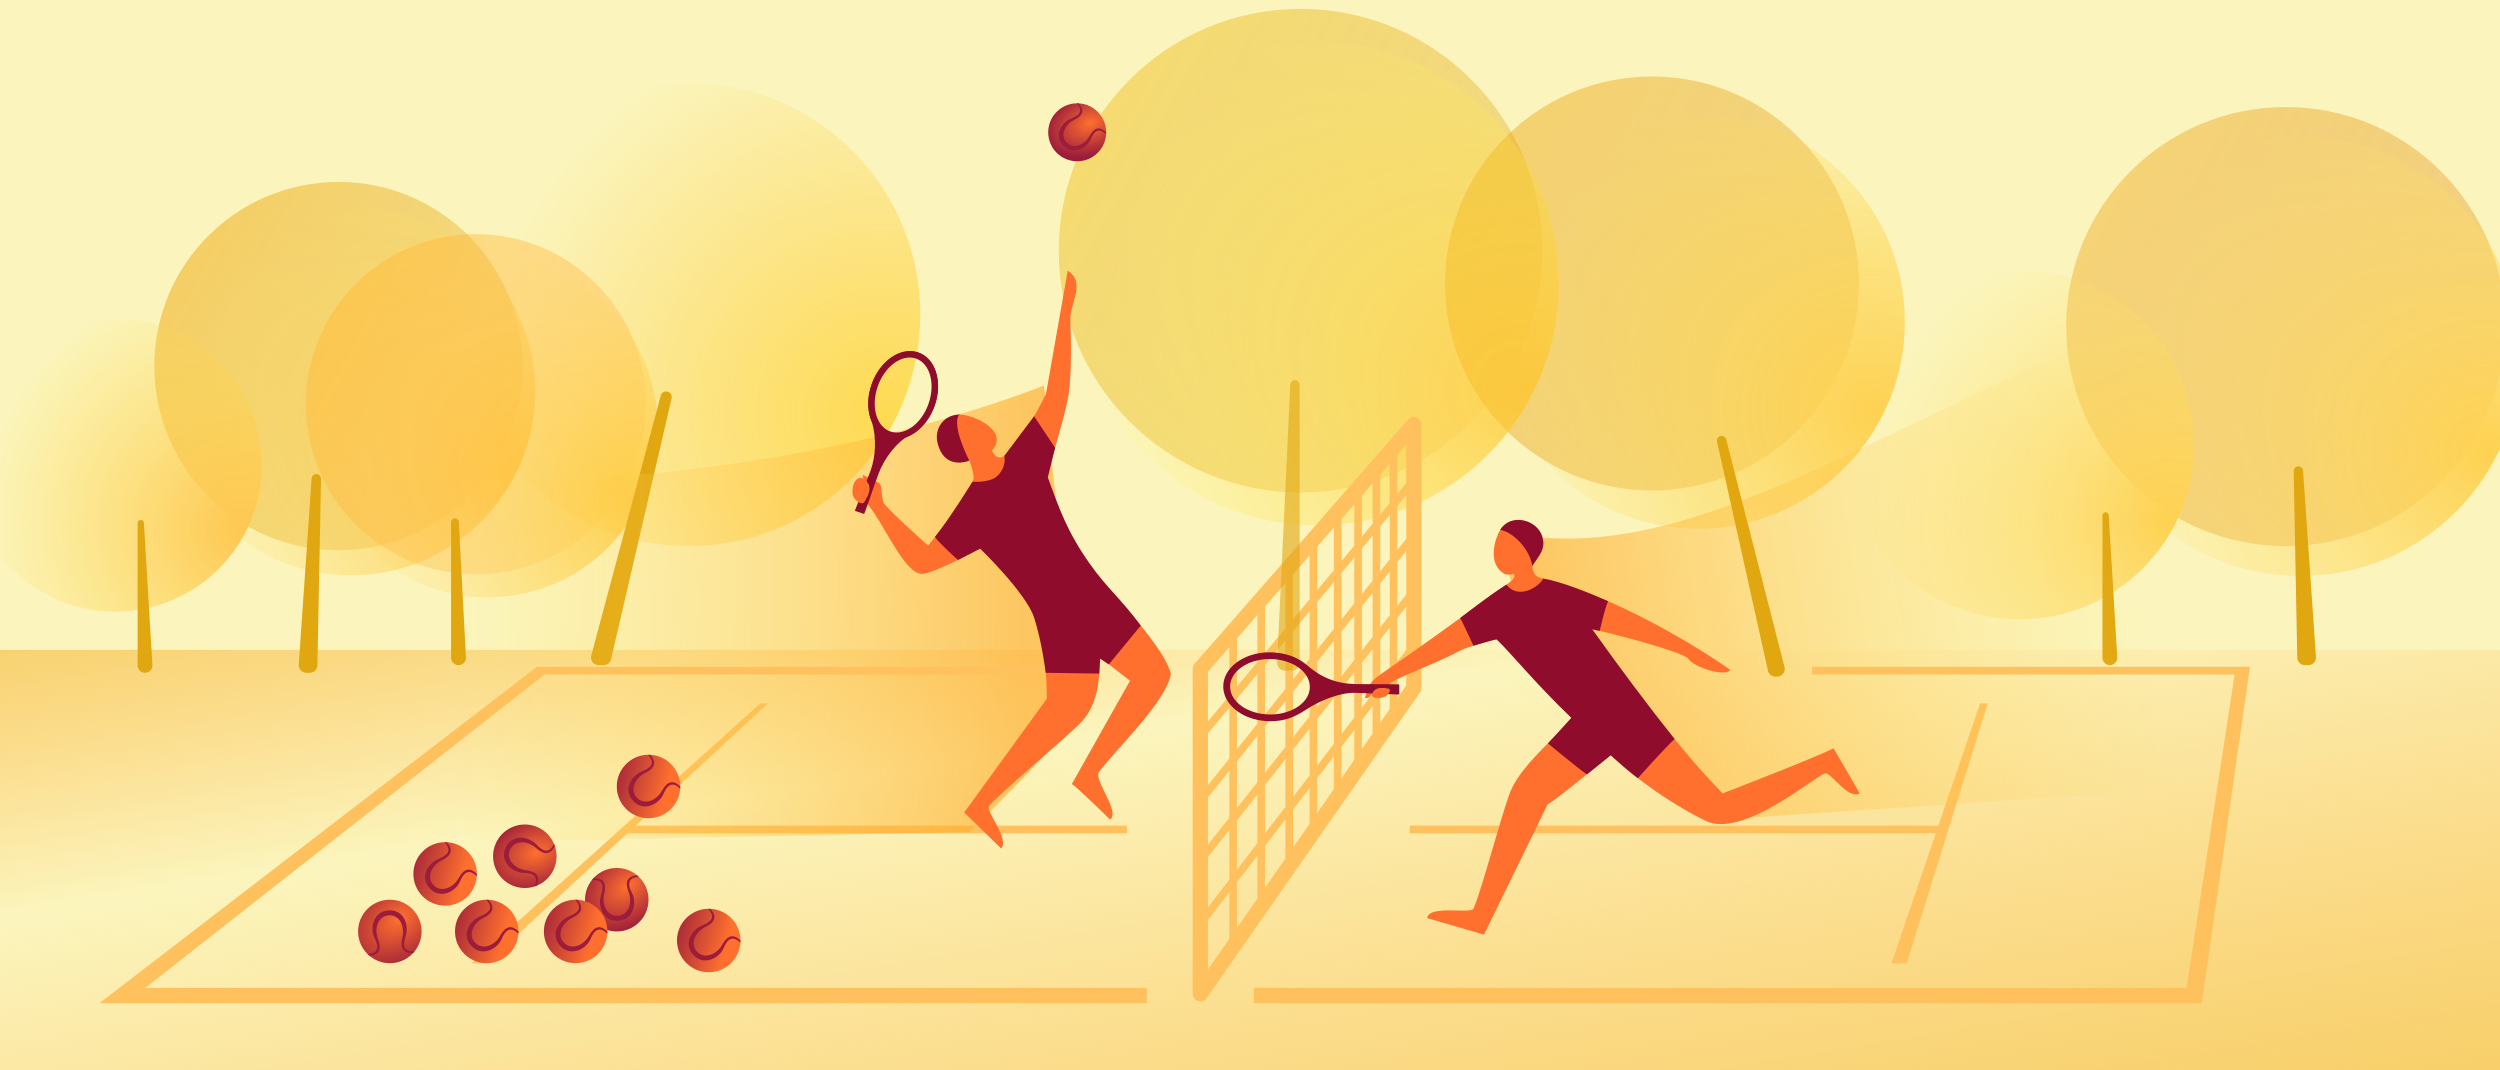 <svg viewBox="0 0 327 140" fill="none" xmlns="http://www.w3.org/2000/svg">
<g clip-path="url(#clip0_1980_197926)">
<rect width="327" height="140" fill="#FBF5BD"/>
<rect y="85" width="327" height="55" fill="url(#paint0_linear_1980_197926)"/>
<path d="M81.98 108H147.402L147.402 109H81.48L81.98 108Z" fill="#FFC15D"/>
<path d="M254.18 108L184.402 108L184.402 109L253.68 109L254.18 108Z" fill="#FFC15D"/>
<path d="M100.449 92H99.449L61.666 126H63.666L100.449 92Z" fill="#FFC15D"/>
<path d="M260 92.001H259L247.402 126H249.402L260 92.001Z" fill="#FFC15D"/>
<g opacity="0.7">
<g filter="url(#filter0_f_1980_197926)">
<path d="M243.156 37.078C243.156 52.032 231.033 64.156 216.078 64.156C201.123 64.156 189 52.032 189 37.078C189 22.123 201.123 10 216.078 10C231.033 10 243.156 22.123 243.156 37.078Z" fill="url(#paint1_linear_1980_197926)"/>
</g>
<circle cx="222.078" cy="42.078" r="27.078" fill="url(#paint2_radial_1980_197926)"/>
<g filter="url(#filter1_f_1980_197926)">
<circle cx="90.069" cy="41.13" r="30.3" fill="url(#paint3_radial_1980_197926)"/>
</g>
</g>
<g opacity="0.7">
<g filter="url(#filter2_f_1980_197926)">
<path d="M201.735 32.788C201.735 50.252 187.577 64.41 170.113 64.41C152.648 64.41 138.49 50.252 138.49 32.788C138.49 15.323 152.648 1.165 170.113 1.165C187.577 1.165 201.735 15.323 201.735 32.788Z" fill="url(#paint4_linear_1980_197926)"/>
</g>
<circle cx="172.267" cy="37.096" r="31.622" fill="url(#paint5_radial_1980_197926)"/>
</g>
<g opacity="0.7" filter="url(#filter3_f_1980_197926)">
<g filter="url(#filter4_f_1980_197926)">
<path d="M327.686 42.715C327.686 58.574 314.829 71.43 298.97 71.43C283.111 71.43 270.255 58.574 270.255 42.715C270.255 26.856 283.111 14 298.97 14C314.829 14 327.686 26.856 327.686 42.715Z" fill="url(#paint6_linear_1980_197926)"/>
</g>
<circle cx="300.926" cy="46.627" r="28.715" fill="url(#paint7_radial_1980_197926)"/>
<circle cx="264.164" cy="58.159" r="22.841" fill="url(#paint8_radial_1980_197926)"/>
</g>
<g opacity="0.7" filter="url(#filter5_f_1980_197926)">
<g filter="url(#filter6_f_1980_197926)">
<path d="M68.359 47.885C68.359 61.188 57.575 71.973 44.272 71.973C30.969 71.973 20.185 61.188 20.185 47.885C20.185 34.582 30.969 23.798 44.272 23.798C57.575 23.798 68.359 34.582 68.359 47.885Z" fill="url(#paint9_linear_1980_197926)"/>
</g>
<circle cx="45.913" cy="51.167" r="24.087" fill="url(#paint10_radial_1980_197926)"/>
<circle cx="15.075" cy="60.84" r="19.16" fill="url(#paint11_radial_1980_197926)"/>
</g>
<g opacity="0.7" filter="url(#filter7_f_1980_197926)">
<g filter="url(#filter8_f_1980_197926)">
<path d="M84.498 52.873C84.498 65.161 74.537 75.122 62.249 75.122C49.961 75.122 40 65.161 40 52.873C40 40.585 49.961 30.624 62.249 30.624C74.537 30.624 84.498 40.585 84.498 52.873Z" fill="url(#paint12_linear_1980_197926)"/>
</g>
<circle cx="63.765" cy="55.904" r="22.249" fill="url(#paint13_radial_1980_197926)"/>
</g>
<circle cx="140.896" cy="17.305" r="3.791" fill="url(#paint14_radial_1980_197926)"/>
<path d="M139.069 19.047C140.355 20.403 142.189 19.353 142.665 18.218C143.034 17.339 143.622 16.526 144.672 17.573C144.674 17.553 144.676 17.535 144.677 17.519C144.684 17.448 144.687 17.407 144.687 17.315C143.487 16.104 142.794 17.301 142.463 17.872C141.832 18.961 140.398 19.588 139.499 18.64C138.599 17.691 139.305 16.291 140.422 15.721C141.01 15.421 142.242 14.791 141.096 13.529C141.005 13.524 140.964 13.525 140.892 13.528C140.876 13.529 140.858 13.529 140.838 13.53C141.827 14.635 141.015 15.113 140.104 15.501C138.785 16.062 137.823 17.732 139.069 19.047Z" fill="#9B1D3B"/>
<g filter="url(#filter9_f_1980_197926)">
<path d="M59 68.322C59 67.944 59.398 67.699 59.735 67.868C59.899 67.95 60.006 68.113 60.016 68.296L60.946 85.975C60.975 86.532 60.532 87 59.974 87C59.436 87 59 86.564 59 86.026V68.322Z" fill="#E1A711"/>
</g>
<g filter="url(#filter10_f_1980_197926)">
<path d="M300.012 61.626C300.005 61.282 300.282 61 300.627 61C300.949 61 301.217 61.25 301.24 61.572L302.926 85.931C302.966 86.509 302.508 87 301.928 87H301.481C300.936 87 300.492 86.564 300.481 86.019L300.012 61.626Z" fill="#E1A711"/>
</g>
<g filter="url(#filter11_f_1980_197926)">
<path d="M41.988 62.626C41.995 62.282 41.718 62 41.373 62C41.05 62 40.783 62.25 40.76 62.572L39.074 86.931C39.034 87.509 39.492 88 40.072 88H40.519C41.064 88 41.508 87.564 41.519 87.019L41.988 62.626Z" fill="#E1A711"/>
</g>
<g filter="url(#filter12_f_1980_197926)">
<path d="M275 67.412C275 67.184 275.184 67 275.412 67C275.63 67 275.81 67.17 275.823 67.387L276.938 85.972C276.972 86.529 276.529 87 275.97 87C275.434 87 275 86.566 275 86.03V67.412Z" fill="#E1A711"/>
</g>
<g filter="url(#filter13_f_1980_197926)">
<path d="M278.042 42.81C243.263 56.917 220.009 74.601 196.55 69.567C197.451 83.346 207.658 95.46 207.658 95.46C207.658 95.46 217.861 101.318 226.316 107.098L284.877 103.219L278.042 42.81Z" fill="url(#paint15_linear_1980_197926)"/>
</g>
<g filter="url(#filter14_f_1980_197926)">
<path d="M18 68.412C18 68.184 18.184 68 18.412 68C18.63 68 18.81 68.17 18.823 68.387L19.938 86.972C19.972 87.529 19.529 88 18.97 88C18.434 88 18 87.566 18 87.03V68.412Z" fill="#E1A711"/>
</g>
<path fill-rule="evenodd" clip-rule="evenodd" d="M181.775 89.478V93.622H182.775V88.18L185.449 84.712L184.657 84.101L182.775 86.542V80.832L185.449 77.459L184.665 76.838L182.775 79.222L182.775 73.525L185.448 70.206L184.669 69.579L182.775 71.931V66.164L185.449 62.953L184.68 62.313L182.775 64.601V58.678H181.775V65.802L180.534 67.293V60.973H179.534V68.495L178.138 70.172V63.603H177.138V71.373L175.469 73.378V66.885H174.469V74.579L172.295 77.191V70.647H171.295V78.392L169.131 80.991V74.298H168.131V82.192L165.462 85.398V78.378H164.462V86.6L161.793 89.806L161.793 83.302H160.793L160.793 91.007L156.373 96.316L157.142 96.956L160.793 92.57L160.793 99.233L156.362 104.736L157.141 105.363L160.793 100.827V106.957L156.358 112.552L157.142 113.173L160.793 108.567V115.062L156.35 120.827L157.142 121.437L160.793 116.7L160.793 123.64H161.793L161.793 115.403L164.462 111.94V118.715H165.462V110.643L168.131 107.18V113.79H169.131V105.883L171.295 103.075V109.49H172.295V101.778L174.469 98.957V104.253H175.469V97.66L177.138 95.495V100.399H178.138V94.197L179.534 92.385V96.956H180.534V91.088L181.775 89.478ZM181.775 87.84V82.094L180.534 83.66V89.45L181.775 87.84ZM181.775 80.484L181.775 74.767L180.534 76.309L180.534 82.05L181.775 80.484ZM181.775 73.173V67.365L180.534 68.856V74.714L181.775 73.173ZM179.534 84.922V90.747L178.138 92.559V86.683L179.534 84.922ZM179.534 77.551L179.534 83.312L178.138 85.074L178.138 79.285L179.534 77.551ZM179.534 70.058V75.956L178.138 77.691V71.735L179.534 70.058ZM177.138 72.936L175.469 74.941V81.006L177.138 78.933V72.936ZM177.138 80.527L175.469 82.6L175.469 88.441L177.138 86.335L177.138 80.527ZM177.138 87.945L175.469 90.051V96.022L177.138 93.856V87.945ZM174.469 91.312V97.319L172.295 100.139L172.295 94.055L174.469 91.312ZM174.469 83.842L174.469 89.703L172.295 92.445V86.542L174.469 83.842ZM174.469 76.142V82.248L172.295 84.948L172.295 78.754L174.469 76.142ZM171.295 79.955L169.131 82.554L169.131 88.877L171.295 86.189L171.295 79.955ZM171.295 87.784L169.131 90.472V96.437L171.295 93.707V87.784ZM171.295 95.317L169.131 98.047L169.131 104.245L171.295 101.437L171.295 95.317ZM168.131 99.309L168.131 105.542L165.462 109.005L165.462 102.676L168.131 99.309ZM168.131 91.714V97.699L165.462 101.066V95.028L168.131 91.714ZM168.131 83.755L168.131 90.119L165.462 93.434L165.462 86.961L168.131 83.755ZM164.462 88.163L161.793 91.369V97.991L164.462 94.676L164.462 88.163ZM164.462 96.27L161.793 99.585V105.695L164.462 102.328V96.27ZM164.462 103.938L161.793 107.305L161.793 113.765L164.462 110.302L164.462 103.938Z" fill="#FFC15D"/>
<path fill-rule="evenodd" clip-rule="evenodd" d="M158 87.859V126.804L183.932 89.664V58.192L158 87.859ZM156.247 86.825C156.088 87.007 156 87.241 156 87.483V129.983C156 130.961 157.26 131.358 157.82 130.555L185.752 90.551C185.87 90.383 185.932 90.183 185.932 89.978V55.529C185.932 54.605 184.787 54.175 184.18 54.87L156.247 86.825Z" fill="#FFC15D"/>
<g filter="url(#filter15_f_1980_197926)">
<path d="M87.847 52.097C87.934 51.725 87.72 51.35 87.357 51.234C86.958 51.106 86.535 51.338 86.427 51.742L77.336 85.742C77.167 86.377 77.645 87 78.302 87H78.955C79.421 87 79.824 86.679 79.93 86.226L87.847 52.097Z" fill="#E1A711"/>
</g>
<g filter="url(#filter16_f_1980_197926)">
<path d="M170 50.332C170 49.993 169.725 49.718 169.386 49.718C169.058 49.718 168.788 49.975 168.772 50.303L167.05 86.671C167.023 87.241 167.478 87.718 168.048 87.718H169C169.552 87.718 170 87.27 170 86.718V50.332Z" fill="#E1A711" fill-opacity="0.6"/>
</g>
<g filter="url(#filter17_f_1980_197926)">
<path d="M224.587 57.766C224.518 57.457 224.695 57.145 224.995 57.045C225.335 56.932 225.7 57.131 225.789 57.478L233.414 87.252C233.576 87.885 233.098 88.5 232.446 88.5H232.219C231.75 88.5 231.345 88.174 231.243 87.717L224.587 57.766Z" fill="#E1A711"/>
</g>
<g filter="url(#filter18_f_1980_197926)">
<path d="M38.908 59.588C73.63 67.523 115.344 58.701 136.555 50.424C137.803 63.469 141.23 93.699 141.23 93.699C141.23 93.699 133.863 102.1 126.82 108.798L61.762 110.168L38.908 59.588Z" fill="url(#paint16_linear_1980_197926)"/>
</g>
<path d="M294.293 87.216H237V88.216H292.293L286 129.216H164V131.216H288L294.293 87.216Z" fill="#FFC15D"/>
<path d="M70.235 87.216L137 87.216V88.216H71.235L19 129.216H150V131.216H13L70.235 87.216Z" fill="#FFC15D"/>
<path d="M125.565 54.222C123.457 54.194 122.179 56.052 122.626 57.907C123.529 61.662 126.8 60.248 126.8 60.248L126.663 55.876L125.565 54.222Z" fill="#8F0C2C"/>
<path d="M125.459 54.222C127.478 54.222 132.011 56.418 129.762 58.908C129.864 59.383 130.633 60.335 131.49 59.524C131.939 59.096 132.251 58.877 132.503 58.7C133.027 58.331 133.29 58.146 133.986 56.652C134.368 55.834 134.756 55.231 135.118 54.671C135.735 53.715 136.814 51.535 136.814 51.535L139.655 35.412C142.101 36.905 139.907 39.812 139.992 41.827C140.16 45.815 140.116 50.084 139.655 52.297C139.003 55.426 136.872 62.452 136.872 62.452C136.872 62.452 138.22 67.639 139.522 70.51C141.267 74.356 147.033 88.749 141.362 94.522C139.08 96.844 130.652 103.848 129.367 105.421C128.836 106.071 132.05 109.571 130.971 111L126.113 106.275L136.926 91.387C136.926 91.387 137.018 83.92 135.05 79.726C133.263 75.916 128.208 71.743 128.208 71.743C128.208 71.743 122.08 75.069 120.581 75.069C119.081 75.069 117.381 72.177 115.828 69.537C114.867 67.903 113.963 66.366 113.198 65.669C113.307 64.958 113.606 64.108 113.932 64.003C114.245 63.901 114.053 63.758 113.75 63.533C113.354 63.237 112.768 62.801 112.874 62.132C112.874 62.132 114.447 62.844 114.963 63.16C115.214 63.322 115.264 63.839 115.32 64.41C115.373 64.951 115.431 65.541 115.669 65.926C117.002 67.479 121.395 71.354 121.395 71.354C123.679 68.652 125.427 65.965 127.241 62.958C127.639 62.299 126.788 60.255 126.788 60.255C126.788 60.255 124.398 55.691 125.459 54.222Z" fill="#FF702E"/>
<path d="M141.748 74.304C147.013 78.572 152.705 85.607 153.139 88.163C152.621 91.709 145.849 98.142 143.759 100.962C142.993 101.996 146.58 106.151 145.204 107.196C145.204 107.196 140.84 102.929 140.196 102.548L147.807 89.034C147.807 89.034 139.915 83.061 138.504 81.348C137.039 79.609 141.748 74.304 141.748 74.304Z" fill="#FF702E"/>
<path d="M142.521 73.712C139.539 69.479 138.54 66.489 137.053 62.448L138.007 58.574L135.26 54.442L131.369 59.615C131.369 59.615 131.72 60.97 130.504 62.21C129.529 63.204 127.207 63.003 127.207 63.003C127.207 63.003 124.173 67.907 122.294 70.228C122.701 70.94 125.313 73.246 125.313 73.246L128.205 71.762C128.205 71.762 134.218 77.566 135.26 80.777C136.302 83.988 136.777 88.001 136.777 88.001L143.793 88.106L143.892 86.154L145.032 86.903L149.215 81.824C146.425 78.099 144.783 76.924 142.521 73.712Z" fill="#8F0C2C"/>
<path fill-rule="evenodd" clip-rule="evenodd" d="M113.891 61.514C114.564 59.614 114.628 57.226 114.076 55.29C114.076 55.29 115.121 56.534 116.181 56.893C117.267 57.265 118.994 56.917 118.994 56.917C117.213 57.84 115.613 60.082 114.936 61.903C114.276 63.677 113.71 65.442 113.06 67.161C113.036 67.212 112.998 67.225 112.946 67.201L111.886 66.842C111.834 66.818 111.82 66.781 111.844 66.731C112.487 65.032 113.234 63.277 113.891 61.514Z" fill="#8F0C2C"/>
<path d="M114.033 50.282C112.94 53.343 113.874 56.447 116.132 57.203C118.39 57.959 121.116 56.11 122.235 53.06C123.328 49.998 122.394 46.895 120.136 46.139C117.852 45.371 115.126 47.22 114.033 50.282ZM114.331 50.383C115.343 47.561 117.882 45.843 119.972 46.555C122.062 47.267 122.948 50.136 121.899 52.972C120.887 55.794 118.348 57.512 116.258 56.8C114.168 56.088 113.319 53.206 114.331 50.383Z" fill="#8F0C2C"/>
<path d="M111.79 65.241C112.278 65.794 112.828 66.055 113.093 65.61C113.57 64.806 113.82 64.231 113.696 63.569C113.588 62.99 112.848 62.448 112.496 62.501C111.506 62.648 111.216 64.572 111.79 65.241Z" fill="#FF702E"/>
<path fill-rule="evenodd" clip-rule="evenodd" d="M116.232 57.278C118.53 58.011 121.242 56.095 122.291 52.998C123.34 49.901 122.328 46.795 120.031 46.062C117.734 45.328 115.021 47.245 113.972 50.342C112.923 53.439 113.935 56.544 116.232 57.278ZM116.511 56.456C118.359 57.046 120.583 55.381 121.478 52.738C122.373 50.095 121.601 47.474 119.753 46.885C117.905 46.294 115.681 47.959 114.786 50.602C113.891 53.245 114.663 55.866 116.511 56.456Z" fill="#8F0C2C"/>
<circle cx="63.668" cy="121.834" r="4.153" fill="url(#paint17_linear_1980_197926)"/>
<path d="M61.667 123.743C63.075 125.228 65.084 124.078 65.606 122.834C66.01 121.871 66.654 120.981 67.805 122.129C67.807 122.106 67.808 122.087 67.81 122.069C67.817 121.991 67.821 121.946 67.821 121.846C66.507 120.519 65.747 121.83 65.384 122.456C64.693 123.648 63.123 124.336 62.137 123.296C61.152 122.257 61.925 120.724 63.149 120.099C63.793 119.77 65.142 119.081 63.887 117.698C63.787 117.692 63.742 117.694 63.664 117.697C63.646 117.698 63.626 117.698 63.604 117.699C64.688 118.91 63.798 119.433 62.8 119.858C61.355 120.473 60.301 122.302 61.667 123.743Z" fill="#9B1D3B"/>
<circle cx="80.676" cy="117.681" r="4.153" transform="rotate(-50.437 80.676 117.681)" fill="url(#paint18_radial_1980_197926)"/>
<path d="M80.873 120.439C82.915 120.299 83.307 118.018 82.681 116.824C82.196 115.899 81.92 114.835 83.538 114.679C83.522 114.664 83.508 114.65 83.495 114.637C83.439 114.582 83.407 114.55 83.33 114.487C81.47 114.655 81.997 116.076 82.248 116.754C82.727 118.046 82.257 119.695 80.828 119.793C79.399 119.89 78.71 118.317 79.007 116.976C79.164 116.27 79.492 114.791 77.626 114.878C77.559 114.951 77.531 114.987 77.484 115.049C77.473 115.063 77.461 115.079 77.447 115.097C79.071 115.032 78.908 116.051 78.6 117.092C78.153 118.597 78.892 120.575 80.873 120.439Z" fill="#9B1D3B"/>
<circle cx="75.293" cy="121.834" r="4.153" fill="url(#paint19_linear_1980_197926)"/>
<path d="M73.292 123.743C74.701 125.228 76.709 124.078 77.231 122.834C77.635 121.871 78.28 120.981 79.43 122.129C79.432 122.106 79.433 122.087 79.435 122.069C79.442 121.991 79.446 121.946 79.446 121.846C78.132 120.519 77.372 121.83 77.01 122.456C76.318 123.648 74.748 124.336 73.762 123.296C72.777 122.257 73.55 120.724 74.774 120.099C75.418 119.77 76.767 119.081 75.512 117.698C75.412 117.692 75.367 117.694 75.289 117.697C75.271 117.698 75.251 117.698 75.229 117.699C76.313 118.91 75.423 119.433 74.425 119.858C72.98 120.473 71.926 122.302 73.292 123.743Z" fill="#9B1D3B"/>
<circle cx="68.646" cy="111.998" r="4.153" transform="rotate(67.982 68.646 111.998)" fill="url(#paint20_radial_1980_197926)"/>
<path d="M66.127 110.858C65.278 112.721 67.097 114.152 68.446 114.169C69.49 114.183 70.557 114.446 69.924 115.943C69.945 115.936 69.964 115.931 69.981 115.926C70.056 115.903 70.1 115.89 70.192 115.852C70.929 114.136 69.429 113.923 68.713 113.822C67.349 113.628 66.122 112.43 66.716 111.127C67.311 109.824 69.022 109.966 70.06 110.866C70.606 111.339 71.751 112.332 72.563 110.65C72.53 110.555 72.512 110.514 72.48 110.443C72.473 110.426 72.465 110.409 72.456 110.388C71.74 111.847 70.921 111.218 70.153 110.452C69.041 109.343 66.95 109.052 66.127 110.858Z" fill="#9B1D3B"/>
<circle cx="84.83" cy="102.874" r="4.153" fill="url(#paint21_linear_1980_197926)"/>
<path d="M82.829 104.782C84.237 106.267 86.246 105.117 86.768 103.874C87.172 102.911 87.817 102.02 88.967 103.168C88.969 103.146 88.971 103.126 88.972 103.108C88.979 103.03 88.983 102.985 88.983 102.885C87.669 101.559 86.909 102.87 86.546 103.495C85.855 104.688 84.285 105.376 83.299 104.336C82.314 103.297 83.088 101.763 84.311 101.138C84.955 100.81 86.304 100.12 85.049 98.737C84.949 98.732 84.904 98.734 84.826 98.737C84.808 98.737 84.788 98.738 84.766 98.739C85.85 99.949 84.96 100.473 83.962 100.898C82.517 101.513 81.463 103.342 82.829 104.782Z" fill="#9B1D3B"/>
<circle cx="50.993" cy="121.834" r="4.153" transform="rotate(129.952 50.993 121.834)" fill="url(#paint22_radial_1980_197926)"/>
<path d="M50.815 119.075C48.772 119.201 48.364 121.479 48.982 122.678C49.461 123.605 49.73 124.671 48.111 124.816C48.127 124.832 48.141 124.846 48.153 124.859C48.209 124.914 48.24 124.946 48.317 125.01C50.178 124.854 49.661 123.43 49.414 122.751C48.944 121.455 49.425 119.809 50.855 119.721C52.285 119.634 52.963 121.211 52.657 122.551C52.495 123.255 52.157 124.732 54.023 124.658C54.091 124.585 54.119 124.549 54.167 124.488C54.178 124.473 54.19 124.458 54.204 124.44C52.58 124.494 52.75 123.476 53.065 122.437C53.522 120.935 52.796 118.952 50.815 119.075Z" fill="#9B1D3B"/>
<circle cx="58.222" cy="114.307" r="4.153" fill="url(#paint23_linear_1980_197926)"/>
<path d="M56.221 116.216C57.63 117.701 59.639 116.551 60.161 115.307C60.565 114.345 61.209 113.454 62.359 114.602C62.361 114.58 62.363 114.56 62.365 114.542C62.372 114.464 62.376 114.419 62.376 114.319C61.061 112.993 60.301 114.304 59.939 114.929C59.248 116.122 57.677 116.809 56.692 115.77C55.706 114.73 56.48 113.197 57.704 112.572C58.347 112.243 59.697 111.554 58.442 110.171C58.342 110.166 58.297 110.168 58.218 110.17C58.201 110.171 58.181 110.172 58.158 110.173C59.243 111.383 58.353 111.907 57.354 112.332C55.91 112.947 54.856 114.776 56.221 116.216Z" fill="#9B1D3B"/>
<circle cx="92.704" cy="123.02" r="4.153" fill="url(#paint24_linear_1980_197926)"/>
<path d="M90.704 124.928C92.112 126.413 94.121 125.263 94.643 124.02C95.047 123.057 95.691 122.166 96.841 123.314C96.843 123.292 96.845 123.272 96.847 123.254C96.854 123.176 96.858 123.131 96.858 123.031C95.543 121.705 94.784 123.016 94.421 123.641C93.73 124.834 92.159 125.522 91.174 124.482C90.188 123.443 90.962 121.909 92.186 121.284C92.829 120.956 94.179 120.266 92.924 118.883C92.824 118.878 92.779 118.88 92.701 118.883C92.683 118.883 92.663 118.884 92.641 118.885C93.725 120.095 92.835 120.619 91.837 121.044C90.392 121.659 89.338 123.488 90.704 124.928Z" fill="#9B1D3B"/>
<path d="M196.225 69.298C197.564 67.088 201.012 67.921 201.719 70.14C202.269 71.869 201.218 72.757 200.398 74.083C199.817 73.164 196.225 69.298 196.225 69.298Z" fill="#8F0C2C"/>
<path d="M196.846 75.097C194.327 73.758 195.695 70.07 196.233 69.303C198.269 69.722 200.229 72.217 200.422 74.07C200.423 74.072 200.424 74.075 200.425 74.078L200.423 74.078C200.539 75.172 200.893 75.484 201.862 75.683C210.914 77.814 222.345 84.741 226.34 87.651C225.621 88.56 221.55 87.299 220.809 86.154C220.261 85.308 210.444 82.681 207.374 82.12C207.374 82.12 211.573 89.201 212.094 89.695C212.153 89.75 212.23 89.816 212.32 89.892C213.035 90.499 214.582 91.811 214.29 94.443C214.02 96.874 212.605 97.643 211.544 98.22C211.312 98.346 211.097 98.464 210.914 98.587C210.56 98.833 209.632 99.59 208.492 100.521C206.452 102.186 203.731 104.408 202.393 105.253C201.922 106.284 199.718 110.776 197.67 114.949C196.113 118.124 194.646 121.114 194.102 122.255L186.676 120.088C186.801 119.007 188.893 119.054 190.587 119.092C191.679 119.116 192.605 119.137 192.733 118.85C193.306 117.563 194.215 114.462 195.169 111.208C195.938 108.584 196.737 105.861 197.411 103.911C198.349 101.199 201.397 98.26 203.561 96.173C203.832 95.912 204.09 95.663 204.327 95.431C206.962 92.823 206.66 93.016 206.66 93.016C206.66 93.016 202.873 90.052 200.457 87.773C198.042 85.468 195.893 83.534 195.893 83.534C195.893 83.534 192.214 84.524 191.089 85.045C188.052 86.69 184.761 87.793 181.972 89.228C181.736 89.583 181.321 89.779 180.994 89.74C180.569 89.69 179.706 89.47 179.651 90.298C179.623 90.71 179.055 91.478 178.553 91.295C178.863 89.933 179.222 89.139 180.45 88.295C185.605 84.751 190.328 81.383 195.259 77.685C195.578 77.446 195.944 77.206 196.305 76.97C197.314 76.31 198.283 75.676 198.056 75.16C198.042 75.127 198.027 75.092 198.013 75.057C197.557 75.174 197.134 75.216 196.846 75.097Z" fill="#FF702E"/>
<path fill-rule="evenodd" clip-rule="evenodd" d="M170.727 86.824C169.581 85.874 167.85 85.306 165.998 85.322C162.621 85.35 159.936 87.391 160.001 89.88C160.066 92.37 162.856 94.364 166.232 94.336C168.019 94.32 169.283 93.841 170.822 92.826C172.487 91.727 175.09 90.61 177.156 90.622C178.188 90.644 179.226 90.692 180.253 90.74C181.16 90.781 182.059 90.823 182.937 90.846C182.995 90.853 183.026 90.827 183.032 90.768L183.023 89.612C183.028 89.554 183.002 89.521 182.945 89.515C181.948 89.488 180.946 89.489 179.936 89.489C179.025 89.49 178.107 89.49 177.18 89.471C173.244 89.389 171.307 87.203 170.727 86.824ZM166.021 86.203C168.902 86.178 171.28 87.782 171.332 89.785C171.384 91.787 169.091 93.43 166.209 93.455C163.328 93.479 160.95 91.876 160.898 89.873C160.846 87.871 163.139 86.227 166.021 86.203Z" fill="#8F0C2C"/>
<path d="M213.807 90.377C217.433 94.555 221.056 99.468 225.318 103.775C225.318 103.775 237.115 99.24 239.828 97.877L243.254 103.775C241.677 104.631 239.52 100.994 238.731 101.157C237.524 101.407 227.95 109.754 223.093 107.365C218.348 105.03 213.133 101.348 209.459 97.54L213.807 90.377Z" fill="#FF702E"/>
<path d="M208.27 82.314L209.24 82.516C209.459 81.765 209.819 79.849 210.341 78.64C207.572 77.425 204.329 76.115 201.856 75.675C201.334 76.761 198.569 78.503 197.034 76.463C194.852 77.875 192.792 79.458 190.987 80.835C191.316 81.363 192.118 83.207 192.732 84.464C192.732 84.464 195.319 83.668 195.759 83.641C197.336 85.088 200.896 89.472 205.528 93.892C204.686 94.805 203.514 96.145 202.462 97.233C203.501 98.058 205.83 100.055 207.572 101.298C207.572 101.298 208.952 100.187 210.687 98.79C212.232 100.198 213.553 101.298 214.228 101.789C215.321 100.578 217.821 97.804 219.034 96.658C215.276 91.939 211.944 87.448 208.27 82.314Z" fill="#8F0C2C"/>
<path d="M181.512 90.871C181.826 90.487 181.923 90.126 181.568 90.064C180.926 89.952 180.481 89.924 180.034 90.124C179.642 90.299 179.376 90.823 179.469 91.012C179.729 91.541 181.131 91.327 181.512 90.871Z" fill="#FF702E"/>
</g>
<defs>
<filter id="filter0_f_1980_197926" x="162.693" y="-16.307" width="106.77" height="106.77" filterUnits="userSpaceOnUse" color-interpolation-filters="sRGB">
<feFlood flood-opacity="0" result="BackgroundImageFix"/>
<feBlend mode="normal" in="SourceGraphic" in2="BackgroundImageFix" result="shape"/>
<feGaussianBlur stdDeviation="13.154" result="effect1_foregroundBlur_1980_197926"/>
</filter>
<filter id="filter1_f_1980_197926" x="55.769" y="6.83" width="68.601" height="68.601" filterUnits="userSpaceOnUse" color-interpolation-filters="sRGB">
<feFlood flood-opacity="0" result="BackgroundImageFix"/>
<feBlend mode="normal" in="SourceGraphic" in2="BackgroundImageFix" result="shape"/>
<feGaussianBlur stdDeviation="2" result="effect1_foregroundBlur_1980_197926"/>
</filter>
<filter id="filter2_f_1980_197926" x="112.183" y="-25.142" width="115.859" height="115.859" filterUnits="userSpaceOnUse" color-interpolation-filters="sRGB">
<feFlood flood-opacity="0" result="BackgroundImageFix"/>
<feBlend mode="normal" in="SourceGraphic" in2="BackgroundImageFix" result="shape"/>
<feGaussianBlur stdDeviation="13.154" result="effect1_foregroundBlur_1980_197926"/>
</filter>
<filter id="filter3_f_1980_197926" x="234.323" y="7" width="102.318" height="81" filterUnits="userSpaceOnUse" color-interpolation-filters="sRGB">
<feFlood flood-opacity="0" result="BackgroundImageFix"/>
<feBlend mode="normal" in="SourceGraphic" in2="BackgroundImageFix" result="shape"/>
<feGaussianBlur stdDeviation="3.5" result="effect1_foregroundBlur_1980_197926"/>
</filter>
<filter id="filter4_f_1980_197926" x="243.948" y="-12.307" width="110.045" height="110.045" filterUnits="userSpaceOnUse" color-interpolation-filters="sRGB">
<feFlood flood-opacity="0" result="BackgroundImageFix"/>
<feBlend mode="normal" in="SourceGraphic" in2="BackgroundImageFix" result="shape"/>
<feGaussianBlur stdDeviation="13.154" result="effect1_foregroundBlur_1980_197926"/>
</filter>
<filter id="filter5_f_1980_197926" x="-11.084" y="16.798" width="88.084" height="70.202" filterUnits="userSpaceOnUse" color-interpolation-filters="sRGB">
<feFlood flood-opacity="0" result="BackgroundImageFix"/>
<feBlend mode="normal" in="SourceGraphic" in2="BackgroundImageFix" result="shape"/>
<feGaussianBlur stdDeviation="3.5" result="effect1_foregroundBlur_1980_197926"/>
</filter>
<filter id="filter6_f_1980_197926" x="-6.123" y="-2.509" width="100.789" height="100.789" filterUnits="userSpaceOnUse" color-interpolation-filters="sRGB">
<feFlood flood-opacity="0" result="BackgroundImageFix"/>
<feBlend mode="normal" in="SourceGraphic" in2="BackgroundImageFix" result="shape"/>
<feGaussianBlur stdDeviation="13.154" result="effect1_foregroundBlur_1980_197926"/>
</filter>
<filter id="filter7_f_1980_197926" x="33" y="23.624" width="60.014" height="61.529" filterUnits="userSpaceOnUse" color-interpolation-filters="sRGB">
<feFlood flood-opacity="0" result="BackgroundImageFix"/>
<feBlend mode="normal" in="SourceGraphic" in2="BackgroundImageFix" result="shape"/>
<feGaussianBlur stdDeviation="3.5" result="effect1_foregroundBlur_1980_197926"/>
</filter>
<filter id="filter8_f_1980_197926" x="13.693" y="4.317" width="97.113" height="97.113" filterUnits="userSpaceOnUse" color-interpolation-filters="sRGB">
<feFlood flood-opacity="0" result="BackgroundImageFix"/>
<feBlend mode="normal" in="SourceGraphic" in2="BackgroundImageFix" result="shape"/>
<feGaussianBlur stdDeviation="13.154" result="effect1_foregroundBlur_1980_197926"/>
</filter>
<filter id="filter9_f_1980_197926" x="55" y="63.813" width="9.947" height="27.186" filterUnits="userSpaceOnUse" color-interpolation-filters="sRGB">
<feFlood flood-opacity="0" result="BackgroundImageFix"/>
<feBlend mode="normal" in="SourceGraphic" in2="BackgroundImageFix" result="shape"/>
<feGaussianBlur stdDeviation="2" result="effect1_foregroundBlur_1980_197926"/>
</filter>
<filter id="filter10_f_1980_197926" x="296.012" y="57" width="10.916" height="34" filterUnits="userSpaceOnUse" color-interpolation-filters="sRGB">
<feFlood flood-opacity="0" result="BackgroundImageFix"/>
<feBlend mode="normal" in="SourceGraphic" in2="BackgroundImageFix" result="shape"/>
<feGaussianBlur stdDeviation="2" result="effect1_foregroundBlur_1980_197926"/>
</filter>
<filter id="filter11_f_1980_197926" x="35.072" y="58" width="10.916" height="34" filterUnits="userSpaceOnUse" color-interpolation-filters="sRGB">
<feFlood flood-opacity="0" result="BackgroundImageFix"/>
<feBlend mode="normal" in="SourceGraphic" in2="BackgroundImageFix" result="shape"/>
<feGaussianBlur stdDeviation="2" result="effect1_foregroundBlur_1980_197926"/>
</filter>
<filter id="filter12_f_1980_197926" x="271" y="63" width="9.94" height="28" filterUnits="userSpaceOnUse" color-interpolation-filters="sRGB">
<feFlood flood-opacity="0" result="BackgroundImageFix"/>
<feBlend mode="normal" in="SourceGraphic" in2="BackgroundImageFix" result="shape"/>
<feGaussianBlur stdDeviation="2" result="effect1_foregroundBlur_1980_197926"/>
</filter>
<filter id="filter13_f_1980_197926" x="184.55" y="30.81" width="112.327" height="88.288" filterUnits="userSpaceOnUse" color-interpolation-filters="sRGB">
<feFlood flood-opacity="0" result="BackgroundImageFix"/>
<feBlend mode="normal" in="SourceGraphic" in2="BackgroundImageFix" result="shape"/>
<feGaussianBlur stdDeviation="6" result="effect1_foregroundBlur_1980_197926"/>
</filter>
<filter id="filter14_f_1980_197926" x="14" y="64" width="9.94" height="28" filterUnits="userSpaceOnUse" color-interpolation-filters="sRGB">
<feFlood flood-opacity="0" result="BackgroundImageFix"/>
<feBlend mode="normal" in="SourceGraphic" in2="BackgroundImageFix" result="shape"/>
<feGaussianBlur stdDeviation="2" result="effect1_foregroundBlur_1980_197926"/>
</filter>
<filter id="filter15_f_1980_197926" x="73.302" y="47.199" width="18.564" height="43.801" filterUnits="userSpaceOnUse" color-interpolation-filters="sRGB">
<feFlood flood-opacity="0" result="BackgroundImageFix"/>
<feBlend mode="normal" in="SourceGraphic" in2="BackgroundImageFix" result="shape"/>
<feGaussianBlur stdDeviation="2" result="effect1_foregroundBlur_1980_197926"/>
</filter>
<filter id="filter16_f_1980_197926" x="164.048" y="46.718" width="8.952" height="44" filterUnits="userSpaceOnUse" color-interpolation-filters="sRGB">
<feFlood flood-opacity="0" result="BackgroundImageFix"/>
<feBlend mode="normal" in="SourceGraphic" in2="BackgroundImageFix" result="shape"/>
<feGaussianBlur stdDeviation="1.5" result="effect1_foregroundBlur_1980_197926"/>
</filter>
<filter id="filter17_f_1980_197926" x="221.572" y="54.013" width="14.874" height="37.487" filterUnits="userSpaceOnUse" color-interpolation-filters="sRGB">
<feFlood flood-opacity="0" result="BackgroundImageFix"/>
<feBlend mode="normal" in="SourceGraphic" in2="BackgroundImageFix" result="shape"/>
<feGaussianBlur stdDeviation="1.5" result="effect1_foregroundBlur_1980_197926"/>
</filter>
<filter id="filter18_f_1980_197926" x="26.908" y="38.424" width="126.321" height="83.744" filterUnits="userSpaceOnUse" color-interpolation-filters="sRGB">
<feFlood flood-opacity="0" result="BackgroundImageFix"/>
<feBlend mode="normal" in="SourceGraphic" in2="BackgroundImageFix" result="shape"/>
<feGaussianBlur stdDeviation="6" result="effect1_foregroundBlur_1980_197926"/>
</filter>
<linearGradient id="paint0_linear_1980_197926" x1="147.782" y1="54.468" x2="166.982" y2="170.613" gradientUnits="userSpaceOnUse">
<stop stop-color="#F7CE65"/>
<stop offset="0.346" stop-color="#FFC15D" stop-opacity="0"/>
<stop offset="1" stop-color="#F7CE65"/>
</linearGradient>
<linearGradient id="paint1_linear_1980_197926" x1="232.974" y1="36.032" x2="160.317" y2="-4.7" gradientUnits="userSpaceOnUse">
<stop stop-color="#E19B13" stop-opacity="0.51"/>
<stop offset="1" stop-color="#FFCA43"/>
</linearGradient>
<radialGradient id="paint2_radial_1980_197926" cx="0" cy="0" r="1" gradientUnits="userSpaceOnUse" gradientTransform="translate(245.186 53.995) rotate(-151.29) scale(48.634 47.181)">
<stop stop-color="#FFC224"/>
<stop offset="1" stop-color="#FCCD26" stop-opacity="0"/>
</radialGradient>
<radialGradient id="paint3_radial_1980_197926" cx="0" cy="0" r="1" gradientUnits="userSpaceOnUse" gradientTransform="translate(115.927 54.465) rotate(-151.29) scale(54.422 52.796)">
<stop stop-color="#FFCF24"/>
<stop offset="1" stop-color="#FFC42E" stop-opacity="0"/>
</radialGradient>
<linearGradient id="paint4_linear_1980_197926" x1="189.845" y1="31.567" x2="104.993" y2="-16.002" gradientUnits="userSpaceOnUse">
<stop stop-color="#E1A713" stop-opacity="0.51"/>
<stop offset="1" stop-color="#FFE249"/>
</linearGradient>
<radialGradient id="paint5_radial_1980_197926" cx="0" cy="0" r="1" gradientUnits="userSpaceOnUse" gradientTransform="translate(199.253 51.013) rotate(-151.29) scale(56.797 55.1)">
<stop stop-color="#FFC224"/>
<stop offset="1" stop-color="#FFEC3F" stop-opacity="0"/>
</radialGradient>
<linearGradient id="paint6_linear_1980_197926" x1="316.888" y1="41.606" x2="239.838" y2="-1.589" gradientUnits="userSpaceOnUse">
<stop stop-color="#E18F13" stop-opacity="0.51"/>
<stop offset="1" stop-color="#FFDB5B"/>
</linearGradient>
<radialGradient id="paint7_radial_1980_197926" cx="0" cy="0" r="1" gradientUnits="userSpaceOnUse" gradientTransform="translate(325.431 59.264) rotate(-151.29) scale(51.575 50.034)">
<stop stop-color="#FFC224"/>
<stop offset="1" stop-color="#FFD952" stop-opacity="0"/>
</radialGradient>
<radialGradient id="paint8_radial_1980_197926" cx="0" cy="0" r="1" gradientUnits="userSpaceOnUse" gradientTransform="translate(283.656 68.211) rotate(-151.29) scale(41.024 39.799)">
<stop stop-color="#FFC224"/>
<stop offset="1" stop-color="#FFD952" stop-opacity="0"/>
</radialGradient>
<linearGradient id="paint9_linear_1980_197926" x1="59.302" y1="46.955" x2="-5.33" y2="10.722" gradientUnits="userSpaceOnUse">
<stop stop-color="#E1A713" stop-opacity="0.51"/>
<stop offset="1" stop-color="#FFB11A"/>
</linearGradient>
<radialGradient id="paint10_radial_1980_197926" cx="0" cy="0" r="1" gradientUnits="userSpaceOnUse" gradientTransform="translate(66.468 61.767) rotate(-151.29) scale(43.263 41.97)">
<stop stop-color="#FFB424"/>
<stop offset="1" stop-color="#FDD33F" stop-opacity="0"/>
</radialGradient>
<radialGradient id="paint11_radial_1980_197926" cx="0" cy="0" r="1" gradientUnits="userSpaceOnUse" gradientTransform="translate(31.426 69.272) rotate(-151.29) scale(34.413 33.384)">
<stop stop-color="#FFB424"/>
<stop offset="1" stop-color="#FFCE20" stop-opacity="0"/>
</radialGradient>
<linearGradient id="paint12_linear_1980_197926" x1="76.132" y1="52.014" x2="16.432" y2="18.545" gradientUnits="userSpaceOnUse">
<stop stop-color="#FFB648" stop-opacity="0.51"/>
<stop offset="1" stop-color="#FFC42B"/>
</linearGradient>
<radialGradient id="paint13_radial_1980_197926" cx="0" cy="0" r="1" gradientUnits="userSpaceOnUse" gradientTransform="translate(82.752 65.696) rotate(-151.29) scale(39.962 38.767)">
<stop stop-color="#FFC224"/>
<stop offset="1" stop-color="#FFD465" stop-opacity="0"/>
</radialGradient>
<radialGradient id="paint14_radial_1980_197926" cx="0" cy="0" r="1" gradientUnits="userSpaceOnUse" gradientTransform="translate(142.616 16.106) rotate(159.222) scale(6.126 4.109)">
<stop stop-color="#FF702E"/>
<stop offset="1" stop-color="#9B1D3B"/>
</radialGradient>
<linearGradient id="paint15_linear_1980_197926" x1="204.455" y1="101.002" x2="303.154" y2="84.162" gradientUnits="userSpaceOnUse">
<stop stop-color="#FFA928" stop-opacity="0.62"/>
<stop offset="0.784" stop-color="#FFDA57" stop-opacity="0"/>
</linearGradient>
<linearGradient id="paint16_linear_1980_197926" x1="133.922" y1="81.072" x2="38.908" y2="80.28" gradientUnits="userSpaceOnUse">
<stop stop-color="#FFA928" stop-opacity="0.62"/>
<stop offset="0.784" stop-color="#FFDA57" stop-opacity="0"/>
</linearGradient>
<linearGradient id="paint17_linear_1980_197926" x1="66.259" y1="121.674" x2="58.533" y2="119.581" gradientUnits="userSpaceOnUse">
<stop stop-color="#FF702E"/>
<stop offset="1" stop-color="#9B1D3B"/>
</linearGradient>
<radialGradient id="paint18_radial_1980_197926" cx="0" cy="0" r="1" gradientUnits="userSpaceOnUse" gradientTransform="translate(82.944 117.604) rotate(-168.833) scale(7.733 5.188)">
<stop stop-color="#FF702E"/>
<stop offset="1" stop-color="#9B1D3B"/>
</radialGradient>
<linearGradient id="paint19_linear_1980_197926" x1="77.885" y1="121.674" x2="70.158" y2="119.581" gradientUnits="userSpaceOnUse">
<stop stop-color="#FF702E"/>
<stop offset="1" stop-color="#9B1D3B"/>
</linearGradient>
<radialGradient id="paint20_radial_1980_197926" cx="0" cy="0" r="1" gradientUnits="userSpaceOnUse" gradientTransform="translate(68.793 110.422) rotate(90.121) scale(7.461 5.005)">
<stop stop-color="#FF702E"/>
<stop offset="1" stop-color="#9B1D3B"/>
</radialGradient>
<linearGradient id="paint21_linear_1980_197926" x1="87.421" y1="102.713" x2="79.695" y2="100.621" gradientUnits="userSpaceOnUse">
<stop stop-color="#FF702E"/>
<stop offset="1" stop-color="#9B1D3B"/>
</linearGradient>
<radialGradient id="paint22_radial_1980_197926" cx="0" cy="0" r="1" gradientUnits="userSpaceOnUse" gradientTransform="translate(48.981 121.907) rotate(14.724) scale(9.052 6.072)">
<stop stop-color="#FF702E"/>
<stop offset="1" stop-color="#9B1D3B"/>
</radialGradient>
<linearGradient id="paint23_linear_1980_197926" x1="60.814" y1="114.147" x2="53.087" y2="112.055" gradientUnits="userSpaceOnUse">
<stop stop-color="#FF702E"/>
<stop offset="1" stop-color="#9B1D3B"/>
</linearGradient>
<linearGradient id="paint24_linear_1980_197926" x1="95.296" y1="122.859" x2="87.569" y2="120.767" gradientUnits="userSpaceOnUse">
<stop stop-color="#FF702E"/>
<stop offset="1" stop-color="#9B1D3B"/>
</linearGradient>
<clipPath id="clip0_1980_197926">
<rect width="327" height="140" fill="white"/>
</clipPath>
</defs>
</svg>
